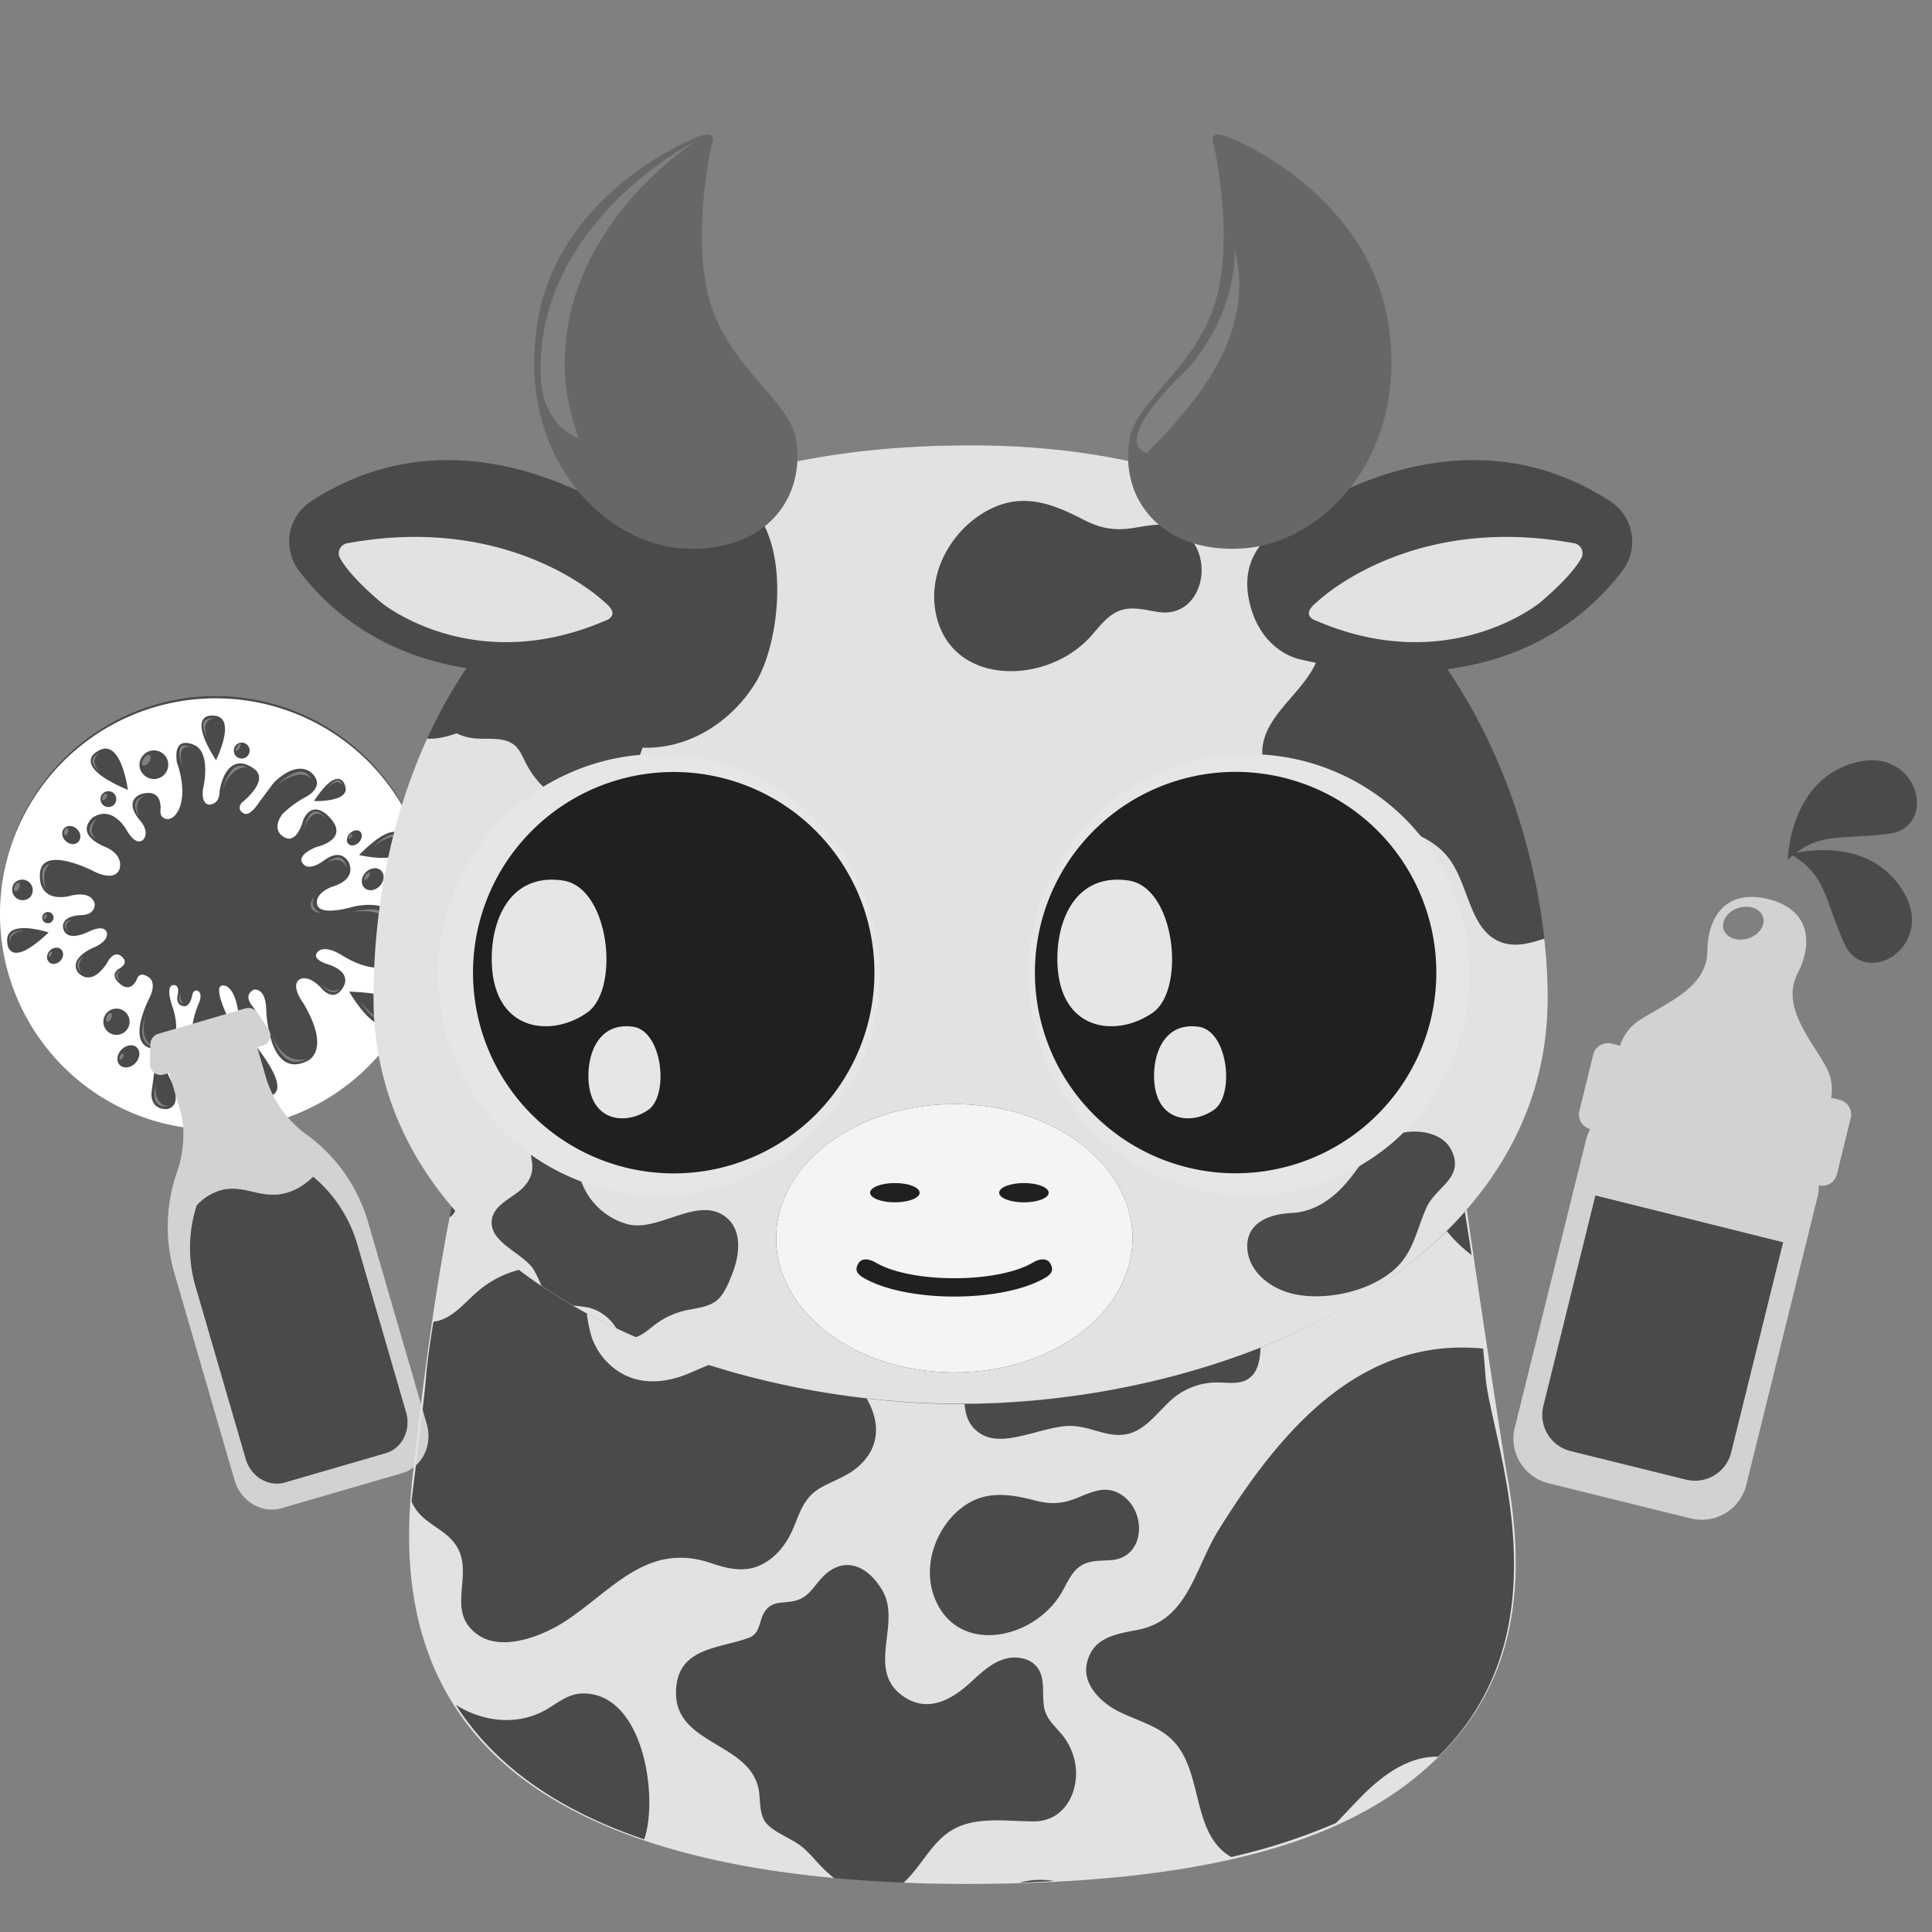<svg xmlns="http://www.w3.org/2000/svg" viewBox="0 0 1030 1030"><rect x="0" y="0" width="1030" height="1030" fill="#808080" stroke="none"/><g id="b989c468-727c-4629-aef3-933ade6fcb70" data-name="Layer 2"><g id="a3cb36fe-1b54-41dc-940d-fe9622c1bcbc" data-name="Gray Scale"><path d="M517.57,237.41c-275.42,0-318.41,194.39-318.41,294.46,0,142.93,168.55,216.44,313,216.44,143.34,0,313-73.51,313-216.44C825.16,440.8,773.15,237.41,517.57,237.41Z" style="fill:#4a4a4a"/><path d="M803.77,787.93c-4.18-23.76-18-116.74-21.75-143.2-27.58,32.52-72.52,60-118.06,76.73-48,17.6-101,27-150.83,27-50.23,0-103.37-8.9-151.33-26.5-45.54-16.72-87.14-40.18-121-78.74C229.35,701,222.6,763.8,219.93,787.93c-2.44,22.07-3.1,47.77,2.65,73.58,5.06,22.69,15.09,45.46,33.26,65.92,37,41.7,112.23,76.89,259.57,76.89,159.15,0,224.23-35.7,260.07-76.89,17.79-20.45,26.74-43.21,30.46-65.92C810.15,835.75,807.66,810.07,803.77,787.93Z" style="fill:#4a4a4a"/><path d="M980.86,586.37l-4.64-1.15A24.87,24.87,0,0,0,973,567.86c-8.71-15.34-23.39-31.68-14.61-49s5.66-34.26-15.81-39.54-32.1,8.29-32.33,27.68-20.83,27.05-35.68,36.59a24.82,24.82,0,0,0-10.86,13.91l-4.69-1.15a8,8,0,0,0-9.63,5.82L842,592.34a8,8,0,0,0,5.78,9.61,24.24,24.24,0,0,0-2.22,5.74l-38,153.48a24.5,24.5,0,0,0,17.84,29.56l75.94,18.78A24.49,24.49,0,0,0,931,791.66l37.95-153.47a24.37,24.37,0,0,0,.7-6.25h0a8,8,0,0,0,9.63-5.83L986.68,596A8,8,0,0,0,980.86,586.37ZM925.27,484.63c5.54-2.47,11.86-1.09,14.15,3.08s-.35,9.53-5.88,12-11.85,1.08-14.13-3.09S919.76,487.09,925.27,484.63Z" style="fill:#d2d2d2"/><path d="M190.48,663.38a73.7,73.7,0,0,0-23.56-36.13c-6,5.89-11.5,8-15.13,8.86a26.49,26.49,0,0,1-4.88.71c-.11,0-7-19-13.91-38.1a114.53,114.53,0,1,0-1.1.17c6.93,19.22,13.7,38,13.68,38-10.23,0-18.12-5.46-28.76-2.11a28,28,0,0,0-12,7.85,73.59,73.59,0,0,0-.58,43.35L131,777.81c2.76,9.5,12.14,15.13,20.95,12.57l53.65-15.59c8.81-2.56,13.71-12.35,10.95-21.85Zm-23-185.56c-2.89,7,4.07,9.15,4.07,9.15C161.23,485.47,167.5,477.82,167.5,477.82Zm2.88,45.93c6.37,7.36,10.94,3.18,10.94,3.18C176.75,533,170.38,523.75,170.38,523.75Zm21.68,10.15c12,14.62,17.31,9.69,17.93,9C202.93,551.88,192.06,533.9,192.06,533.9Zm-4.48-47.53c23.66-6.76,24.46,10.74,24.46,10.74C207.36,482,187.58,486.37,187.58,486.37Zm26.34-37.48c-3.08-7.36-15.21,2.78-15.21,2.78C212.92,438.25,213.92,448.89,213.92,448.89Zm-19,17.73c.75-1.05,1.71-1.65,2.13-1.34s.16,1.4-.59,2.44-1.71,1.65-2.14,1.35S194.2,467.67,195,466.62Zm-8.56-21.11c.5-.69,1.13-1.08,1.41-.88s.1.92-.39,1.61-1.13,1.08-1.41.88S185.9,446.2,186.39,445.51ZM185,462.86c-3.42-7.91-10.79-2.74-10.79-2.74C183.5,452.27,185,462.86,185,462.86Zm-2.64-43.7c-1.69-5.57-8.15,1.19-8.15,1.19C182.11,411,182.31,419.16,182.31,419.16Zm-8.15,17.7c-8.06-9.15-12,5.07-12,5.07C166,424.53,174.16,436.86,174.16,436.86Zm-8.46-21.63c-6.26-6.9-18.68,3.93-18.68,3.93C162.07,404.48,165.7,415.23,165.7,415.23Zm-2,149.19c-13.72,7.45-18.49-12.33-18.49-12.33C151.59,568.89,163.72,564.42,163.72,564.42Zm-20.28,18.89c-13.12,1.79-10.54-17.7-10.54-17.7C133,583.66,143.44,583.31,143.44,583.31Zm-7.26-36.69c-6.76,4.87-8.45-9.24-8.45-9.24C130.91,548.61,136.18,546.62,136.18,546.62Zm-9.87-148.55c.66-1,1.47-1.65,1.82-1.43s.09,1.23-.57,2.24-1.47,1.66-1.81,1.43S125.65,399.08,126.31,398.07Zm5.2,10.95s-8.55-.86-12.82,12.14C118.69,421.16,122.16,404.55,131.51,409Zm-17.15-26s-7.86-.06-4,10.42C110.36,393.4,103.72,381.9,114.36,383ZM76.61,404.34c1-1.49,2.48-2.27,3.26-1.74s.58,2.17-.44,3.67-2.49,2.27-3.26,1.74S75.59,405.84,76.61,404.34Zm-68.75,68c.6-1.23,1.59-2,2.22-1.67s.66,1.55.07,2.77-1.59,2-2.22,1.67S7.27,473.57,7.86,472.34ZM5.55,503.1c-2.64-8.29,7.71-6.73,7.71-6.73C4,496.57,5.55,503.1,5.55,503.1Zm21.21-42.78s-5.34,3.32-2.23,14.12C24.53,474.44,18.63,462.86,26.76,460.32Zm-2,28.7c-.34.7-.91,1.14-1.27,1s-.38-.89,0-1.6.91-1.14,1.27-1S25.11,488.31,24.76,489Zm2.68,20c-.34.7-.91,1.13-1.27,1s-.39-.89,0-1.6.91-1.14,1.27-1S27.78,508.29,27.44,509Zm6.8-65.86c.3-1.06,1-1.79,1.53-1.63s.76,1.14.46,2.19-1,1.79-1.54,1.63S33.94,444.19,34.24,443.14Zm2.21,53.67s-5.66-6,2.29-6.26C38.74,490.55,33,491.25,36.45,496.81Zm6.87,21.68s-5.57-4.59,1.88-8.9C45.2,509.59,39.84,513.32,43.32,518.49Zm7.9-71.11c-8.49-5.27.88-11.42.88-11.42C45.46,443.18,51.22,447.38,51.22,447.38Zm2.1-36.1s-9-5.47,0-10.25C53.32,401,46.84,405.41,53.32,411.28Zm1.29,15.24c-.47-.32-.35-1.31.27-2.22s1.5-1.38,2-1.06.35,1.32-.27,2.23S55.08,426.85,54.61,426.52ZM59.26,543c-.6,1.24-1.6,2-2.24,1.69s-.67-1.57-.07-2.81,1.6-2,2.24-1.69S59.86,541.71,59.26,543Zm5.53-25.85s-4.67,2.38,0,6.76C64.79,523.86,58.23,519.78,64.79,517.1Zm.89,46.51c-.42.89-1.14,1.43-1.6,1.21s-.48-1.12,0-2,1.15-1.43,1.6-1.21S66.11,562.72,65.68,563.61Zm8.66-128.13c-6.74-9.57,2.94-11.42,2.94-11.42C70,427.57,74.34,435.48,74.34,435.48Zm3.38,105.28c-4.38,15.61,5.27,17.5,5.27,17.5C71.06,557.07,77.72,540.76,77.72,540.76ZM83,578.16c-.93,11.89,6.92,11.55,6.92,11.55C78.93,591.52,83,578.16,83,578.16ZM96.21,529c-.69,5.37,2,6.26,2,6.26C93.83,535,96.21,529,96.21,529Zm1-120.19s-6.05-16.11,5.37-10.06C102.55,398.78,93.76,394.59,97.18,408.84Zm6.59,139.48c1.29,13.89,12.43,13.81,12.43,13.81C102.08,563.43,103.77,548.32,103.77,548.32Z" style="fill:#4a4a4a"/><path d="M115,372.29a115,115,0,1,0,115,115A115,115,0,0,0,115,372.29Zm100.23,76.22c3.11,13.82-23.79,7.32-23.79,7.32C213.74,433.3,215.23,448.51,215.23,448.51Zm-12.75,23.83c-2.44,2.54-6.11,3-8.19,1s-1.79-5.68.65-8.22,6.12-3,8.2-1S204.93,469.8,202.48,472.34Zm-16-28c1.74-1.81,4.24-2.22,5.59-.92s1,3.81-.71,5.62-4.24,2.21-5.58.92S184.76,446.17,186.49,444.36Zm-2.76-26.12c4.3,9.65-16.32,8.84-16.32,8.84C180.42,407.33,183.73,418.24,183.73,418.24ZM126,397a4.24,4.24,0,1,1-.09,6.2A4.39,4.39,0,0,1,126,397Zm-12.55-15.49c13.57.09,1.69,23.78,1.69,23.78C98.89,379.62,113.41,381.52,113.41,381.52ZM76.25,402.76a7.63,7.63,0,1,1,.53,10.43A7.4,7.4,0,0,1,76.25,402.76Zm-24.39-2.13c12.67-8.41,16.3,20.48,16.3,20.48C37.18,408,51.86,400.63,51.86,400.63Zm8.85,28.48a4.23,4.23,0,1,1,0-6.15A4.35,4.35,0,0,1,60.71,429.11ZM34.25,441.53c1.68-1.74,4.72-1.53,6.8.47s2.41,5,.73,6.79-4.72,1.53-6.81-.47S32.57,443.28,34.25,441.53Zm-26.33,29a5.63,5.63,0,0,1,8.11,7.8,5.63,5.63,0,0,1-8.11-7.8Zm-4,32.22c-2-13.57,22-5.64,22-5.64C4.4,517.6,3.92,502.76,3.92,502.76Zm19.32-15.48a3,3,0,1,1,.17,4.07A2.9,2.9,0,0,1,23.24,487.28Zm8.88,25c-1.79,1.85-4.5,2.15-6,.65s-1.38-4.22.41-6.08,4.5-2.15,6.06-.65S33.91,510.44,32.12,512.3Zm25.05,37.42a7,7,0,1,1,10-.16A7.06,7.06,0,0,1,57.17,549.72Zm15,17.06c-2.5,2.6-6.19,3.11-8.24,1.14s-1.69-5.68.82-8.28,6.19-3.11,8.24-1.14S74.64,564.18,72.13,566.78Zm16.09,24.55c-9-.37-7.4-9.46-7.4-9.46l2.52-18.64c4.27,4.81,8.56,14.52,8.56,14.52C97.41,591.54,88.22,591.33,88.22,591.33Zm54.15-7c-18.5-.29-8.29-29.53-8.29-29.53C159.15,585.51,142.37,584.3,142.37,584.3Zm69.16-41c-9.41,13.78-25.41-14.63-25.41-14.63C223.46,529.76,211.53,543.27,211.53,543.27Zm3.72-43.38c-2.91,29.43-33.22,9.24-33.22,9.24-9.79-6-12.76-1.61-12.76-1.61-3.62,4,5.46,6.53,5.46,6.53,13,4.21,8.6,11.47,8.6,11.47-5.24,10.33-12.39.9-12.39.9-7.21-7.37-11.29-4.24-11.29-4.24-5.05,3.25,2,12.58,2,12.58,15.63,26.35,1.68,31.08,1.68,31.08-20.16,9.42-21.4-26.78-21.4-26.78-.14-12.95-6.6-11.47-6.6-11.47-6.21,3-.63,9-.63,9,7.14,9.22.76,11.63.76,11.63-7,3.3-8.54-9.08-8.54-9.08-2.25-15-8.32-13.77-8.32-13.77-5.32.43,2.76,16.75,2.76,16.75,9.51,22.81-4.63,21.8-4.63,21.8C92.8,564.15,105.94,535,105.94,535c2.29-5.26-.24-6.63-.24-6.63-2.86-1.47-3.32,2.78-3.32,2.78-1.3,5.58-4,5.3-4,5.3-5.45-.33-3.6-6.45-3.6-6.45,1-4.37-1.58-4.8-1.58-4.8-6.07-.79-.86,12.65-.86,12.65C98.66,559.39,84,559.28,84,559.28c-19.1.1-3.92-28.09-3.92-28.09,3.68-8.49-1.26-10.45-1.26-10.45-4.79-3.24-5.91,1.48-5.91,1.48-3.66,7.58-8.88,2.34-8.88,2.34-6.3-5.2-.48-8.14-.48-8.14,5-3,2.18-5.59,2.18-5.59-4.79-5.68-8.66,2.56-8.66,2.56-9.19,14-15.79,4.65-15.79,4.65-4.39-7.64,8.46-12.78,8.46-12.78,9.49-4.1,7-8.62,7-8.62-1.92-3.77-9-.15-9-.15-13.48,6.46-14.07-1.8-14.07-1.8-1.11-6.83,9.77-6.82,9.77-6.82,7.72-.26,7.06-6,7.06-6-2.11-8-14.11-4-14.11-4-15.5,2.8-15.09-9.83-15.09-9.83-1.47-19.34,28.76-3.49,28.76-3.49,12.52,6.07,13.78-1.68,13.78-1.68,1.7-8-7.83-11.38-7.83-11.38-17.22-7.39-6.4-15.76-6.4-15.76,10.74-6.73,18,7,18,7,5.17,8.82,8.58,5.06,8.58,5.06,3.73-3.88-.84-9.56-.84-9.56-10.56-11.87,0-14.9,0-14.9C87,420,85.57,431.68,85.57,431.68c-.55,5.23,3.9,5,3.9,5,4-.18,6.1-5.66,6.1-5.66,4.26-10.42-1.24-24.46-1.24-24.46-2.37-15.94,10-9,10-9,8.47,5,3.82,23.54,3.82,23.54-.82,8.17,3.53,7.87,3.53,7.87,5.64-.54,5.31-6.41,5.31-6.41a29.28,29.28,0,0,1,2.45-8.75c6.27-13,16.68-3.37,16.68-3.37,7.2,6.28-7.27,17.55-7.27,17.55-3.08,3.86,1.3,5.74,1.3,5.74,3.3,1.67,8.15-6.25,8.15-6.25L146,417.24c13.46-13.09,20.47-4.85,20.47-4.85,7.55,7.68-4.42,13-4.42,13a58.61,58.61,0,0,0-11.37,8.48c-6,8.06-.32,11.65-.32,11.65,7.74,6.38,11.37-8.49,11.37-8.49,5.32-11.52,14-1.25,14-1.25,11.21,11.86-7.1,15.81-7.1,15.81-10.25,4.22-7.67,8-7.67,8,3,5.92,11.51-.66,11.51-.66,10.3-7.81,13.74,1.48,13.74,1.48,3.44,9.28-9,12.25-9,12.25-9,3.54-8.22,8.31-8.22,8.31-.59,8.61,20.06,2.23,20.06,2.23C216,478,215.25,499.89,215.25,499.89Z" style="fill:#fff"/><rect width="1030" height="1030" style="fill:none"/><path d="M800.56,502.42c-17-6-17.19-30-27.91-44.51-8.19-11.07-22.33-15.91-35.88-18.32s-27.63-3.07-40.31-8.44-24-17.12-23.5-30.87c.78-21.14,27.23-33.35,30.81-54.21,1.73-10.08-2.3-20.14-3.81-30.26-1.35-9,.36-19.74,7.33-24.9-45.25-32.07-106.76-53.5-189.72-53.5-66.39,0-119.27,11.3-161.3,29.84,9.77-2.5,18.38-8.07,29-5.52,38.43,9.24,32.65,77.63,17.58,102.17-12.88,21-35.65,35.6-60.32,34.7A40,40,0,0,1,331,417c-6.85,6.51-16,11.34-25.44,10.33-11.46-1.25-20.39-10.81-25.52-21.14-1.53-3.07-2.89-6.37-5.45-8.65-5.67-5-14.36-3.18-21.9-3.93a28.14,28.14,0,0,1-9.3-2.66c-5.27,1.85-10.5,3.17-15.69,2.83-22.44,49.13-28.57,100.34-28.57,138.12,0,66.28,36.24,117.62,89.52,153.64a64.89,64.89,0,0,0-4.2-8.77c-5.34-8.22-20.93-13.5-22.23-23.46-1.15-8.82,7.5-13,13.4-17.38,5.62-4.21,9.07-9.4,8-16.47-1.27-8.28-4.64-27.62,10.51-21.11,10.8,4.64,11.91,17,14.39,27a43.36,43.36,0,0,0,1.93,5.94,36.43,36.43,0,0,0,24.33,21.41c16.87,4.35,39.13-16.88,53.68-2.5,7.39,7.31,5.48,19.91,2,28.74-1.71,4.37-3.9,9.92-7.21,13.33-4.56,4.68-11.67,5-17.68,6.34a42.85,42.85,0,0,0-16.91,8c-3.07,2.4-6.48,5.36-10,6.32,53.37,23.53,115.38,35.43,173.49,35.43,143.34,0,313-73.51,313-216.44a285.37,285.37,0,0,0-1.84-31.47C815.6,502.89,808,505.05,800.56,502.42Zm-183-176.13c-6.62-1-13.47-3.06-19.85-1-7.32,2.34-11.89,9.37-17.17,15-24.38,25.79-76.09,25.25-82.06-15.92-3-20.66,9.29-41.66,27.12-51.72,18.5-10.44,34.43-4.72,51.9,4.34,9,4.68,16.57,6.05,26.45,4.53,11.34-1.74,21.89-4.73,30.65,5.51C647.27,301.8,639.13,329.5,617.55,326.29ZM760.73,643.34c-4.32,9.14-6.11,19.14-12.08,27.59-12.19,17.27-44,24.29-63.11,17.76-10-3.41-19-11.18-20.39-21.48-2-14.72,10.85-19.92,23.07-20.48,12.69-.58,22.67-7.8,30.54-17.26,6.85-8.24,12.63-19.16,23-23.71,10.14-4.47,26.47-3.31,31.85,7.11C781.19,627.61,765.83,632.54,760.73,643.34Z" style="fill:#e2e2e2"/><path d="M330.86,351.6c-100.34,23.1-150.31-19.29-171.49-47.37A25.66,25.66,0,0,1,166,267.15c87.55-56.81,176.74,15.13,176.74,15.13s14.39,20.44,11.43,40.25S330.86,351.6,330.86,351.6Z" style="fill:#4a4a4a"/><path d="M693.46,351.6C793.79,374.7,843.77,332.31,865,304.23a25.67,25.67,0,0,0-6.66-37.08c-87.55-56.81-176.74,15.13-176.74,15.13s-21.42,11.06-15.67,37.86C671.85,348,693.46,351.6,693.46,351.6Z" style="fill:#4a4a4a"/><path d="M957.51,454.62c14.13-10.68,24.94-7,49.44-10.11,27-3.46,15.72-47.69-18.76-37.74s-35.07,51.53-35.07,51.53c.88-.81,1.75-1.56,2.6-2.26,18,11.18,16.65,22.56,27.48,46.86,11.07,24.83,50.2,1.36,30.76-28.81C997.72,448.88,967.13,452.69,957.51,454.62Z" style="fill:#4a4a4a"/><path d="M850.55,637.33,822.79,749.6a19.89,19.89,0,0,0,14.49,24l61.65,15.24a19.87,19.87,0,0,0,24-14.49l27.7-112.06Z" style="fill:#4a4a4a"/><path d="M314,697.19a57.7,57.7,0,0,0-8.43-1.12c7.5,4.36,15.27,8.45,23.25,12.27-.77-1-1.5-2.09-2.28-3.07A23.58,23.58,0,0,0,314,697.19Z" style="fill:#e2e2e2"/><path d="M701.83,321.18s48.75-47.88,137.42-31.54a5.4,5.4,0,0,1,3.74,8c-2.67,4.76-8.67,12.31-21.89,23.56,0,0-48.5,40.19-119.27,9.78C701.83,331,692.77,328.45,701.83,321.18Z" style="fill:#e2e2e2"/><ellipse cx="351.25" cy="519.68" rx="117.69" ry="117.68" transform="translate(-179.46 185.33) rotate(-23.73)" style="fill:#e6e6e6"/><ellipse cx="665.88" cy="519.68" rx="117.69" ry="117.68" transform="translate(-152.85 311.97) rotate(-23.73)" style="fill:#e6e6e6"/><path d="M322.49,321.18s-48.75-47.88-137.43-31.54a5.41,5.41,0,0,0-3.74,8c2.68,4.76,8.67,12.31,21.89,23.56,0,0,48.51,40.19,119.28,9.78C322.49,331,331.55,328.45,322.49,321.18Z" style="fill:#e2e2e2"/><path d="M359.18,411.57a107,107,0,1,0,107,107A107,107,0,0,0,359.18,411.57Zm-97,97.75c.5-20.78,10.83-43.82,37.9-39.9,25,3.63,30.59,58,13,70.39C293.27,553.79,261.19,549.84,262.18,509.32Zm83.53,82.3c-12.45,8.78-32.61,6.3-32-19.16.32-13.05,6.81-27.53,23.82-25.06C353.27,549.68,356.75,583.82,345.71,591.62Z" style="fill:#202020"/><path d="M658.74,411.51a107,107,0,1,0,107,107A107,107,0,0,0,658.74,411.51Zm-95,97.81c.5-20.78,10.83-43.82,37.9-39.9,25,3.63,30.59,58,13,70.39C594.82,553.79,562.74,549.84,563.73,509.32Zm83.53,82.3c-12.45,8.78-32.61,6.3-32-19.16.32-13.05,6.81-27.53,23.81-25.06C654.81,549.68,658.3,583.82,647.26,591.62Z" style="fill:#202020"/><ellipse cx="508.76" cy="660.15" rx="95" ry="71.54" style="fill:#202020"/><path d="M508.76,588.61c-52.46,0-95,32-95,71.54s42.54,71.54,95,71.54,95-32,95-71.54S561.23,588.61,508.76,588.61Zm37.12,42.11c7.29,0,13.2,2.3,13.2,5.14s-5.91,5.15-13.2,5.15-13.2-2.3-13.2-5.15S538.59,630.72,545.88,630.72Zm-68.81,0c7.3,0,13.21,2.3,13.21,5.14S484.37,641,477.07,641s-13.2-2.3-13.2-5.15S469.78,630.72,477.07,630.72ZM557.59,681c-10.6,6.41-28.86,10.23-48.83,10.23s-38.21-3.82-48.82-10.23c-3.25-2-4.3-4.2-2.33-7.45s6.21-2.3,9.45-.34c6.6,4,21,8.25,41.7,8.25s35.11-4.26,41.7-8.25c3.27-2,7.49-2.92,9.45.34S560.84,679,557.59,681Z" style="fill:#f4f4f4"/><path d="M227.51,759.15,196.32,651.83a87.77,87.77,0,0,0-32.89-46.94,58.4,58.4,0,0,1-21.85-31.2l-4.46-15.36,2.82-.82a5.7,5.7,0,0,0,3.31-8.6l-6-9a5.83,5.83,0,0,0-6.47-2.28L84.45,551.13a5.84,5.84,0,0,0-4.25,5.39l-.27,10.8a5.69,5.69,0,0,0,7.4,5.48L90.2,572l6.09,20.94c2.27,7.82,2.06,20.08-1.68,31.21l-.73,2.15A88.33,88.33,0,0,0,93,678.88L125,789c3.31,11.39,14.55,18.14,25.1,15.07l64.29-18.69C225,782.27,230.82,770.54,227.51,759.15Zm-21.95,15.64-53.65,15.59c-8.81,2.56-18.19-3.07-20.95-12.57L104.26,686a73.59,73.59,0,0,1,.58-43.35,28,28,0,0,1,12-7.85c12.69-4,21.48,4.6,35,1.36,3.63-.88,9.12-3,15.13-8.86a73.7,73.7,0,0,1,23.56,36.13l26,89.56C219.27,762.44,214.37,772.23,205.56,774.79Z" style="fill:#d2d2d2"/><path d="M803.77,787.93c-4.18-23.76-18-116.74-21.75-143.2L780.93,646c1.16,7.08,2.38,14.85,3.6,23.11a78.76,78.76,0,0,1-13.24-12.81c-25.87,25.61-62,47.36-99.28,62.09-.24,6.87-1.35,13.65-7,17-4.73,2.81-10.68,1.64-16.18,1.63a36.73,36.73,0,0,0-22.06,7.38c-7,5.33-12.55,14-20.72,18.25-11.53,6-21.21-1.16-32.89-2.34-15.2-1.53-36.84,12.3-50.22,4.15-6.2-3.78-8.22-9.58-8.69-15.91l-1.17,0a444.27,444.27,0,0,1-51.08-3c7.07,12.17,7.8,26.16-5.2,37-5.56,4.62-12.66,6.89-19,10.45-11.79,6.65-11.69,17.52-18.11,28.07-3.64,6-8.94,11.23-15.35,13.82a23.11,23.11,0,0,1-4.27,1.28c-6.94,1.38-14.1-.48-20.8-2.77-33.85-11.58-52.2,13.8-77.3,30.53-11.84,7.9-33.61,16.78-46.83,7.85-18.19-12.29-2.32-31.54-11.46-47-6.29-10.65-19-11.95-24.27-24.29-.09-.22,6.82-54.45,7.71-66.41.73-9.88,3.82-28.87,4-29.44,9.72-1.16,16.32-10,23.77-16.33A54,54,0,0,1,276.71,677c3.86,2.93,7.85,5.79,11.92,8.54q8.17,5.52,16.84,10.56c2.44,1.42,4.92,2.8,7.42,4.17a70.38,70.38,0,0,0,2.58,12.67c3.79,11,13.36,20.17,24.85,22.67,9.1,2,18.71.11,27.28-3.56,3.38-1.45,6.83-2.95,10.33-4.4a439,439,0,0,0,47.7,12.16A427,427,0,0,1,361.8,722c-45.54-16.72-87.14-40.18-121-78.74.61.73,1.24,1.44,1.87,2.15a6.51,6.51,0,0,1-3,3.51c-10.81,56.08-17.22,115.66-19.8,139-2.44,22.07-3.1,47.77,2.65,73.58,5.06,22.69,15.09,45.46,33.26,65.92,30.56,34.42,87.15,64.4,188.84,73.82-1.91-1.56-3.75-3.2-5.48-4.86-4.15-4-7.79-9-12.41-12.43-5.58-4.15-12.33-6.25-17.47-11.16-4.31-4.11-3.88-11.35-4.49-16.77-3.1-27.53-45.38-24.95-44.37-54.55.79-23.27,22.6-22.35,38.86-28.33,6.18-2.27,5.3-9,8.28-13.68,4.45-7,10.79-4,18-6.55,5.27-1.87,8.1-6.49,11.54-10.53,11.53-13.54,24.91-8.69,33.28,5.43,10.59,17.87-9.21,42.62,11.42,56.68,13.24,9,26.05,1.35,36.15-8,5.06-4.69,10.28-9.56,16.81-11.78s14.78-1,18.64,4.74c4,5.94,2,13.94,3.31,21,1.14,6,5.63,9.65,9.26,14.09a32.9,32.9,0,0,1,7.69,19.26c.05,1,.05,2,0,3-.55,12.77-8.55,24.18-22.34,24.23-15.26,0-31.91-3.05-44.73,5.23-10.34,6.68-16,19.61-24.94,27.48q16.21.65,33.74.65c159.15,0,224.23-35.7,260.07-76.89,17.79-20.45,26.74-43.21,30.46-65.92C810.15,835.75,807.66,810.07,803.77,787.93ZM343.56,980.24c0,.12-.09.23-.13.35-51.1-17.28-82.11-43-100.39-71.64,13.54,8.46,30.45,11,45.26,4,7.78-3.67,13.69-10.24,22.95-10.13C343.24,903.16,351,958.16,343.56,980.24Zm200.06,23.45a41.42,41.42,0,0,1,18.21-.87Q552.93,1003.34,543.62,1003.69Zm22.17-154.34c-14.58,24.76-55.47,33.66-67.62,2.26-6.09-15.76-.19-34.55,12.07-45.71C523,794.33,536.55,796,552,800c8,2.06,14.17,1.78,21.69-1.2,8.63-3.42,16.42-7.69,25.18-1.18,12.68,9.42,11.26,32.73-6.35,34.11-5.4.42-11.17,0-15.84,2.76C571.28,837.62,569,844,565.79,849.35Zm200.86,87.19h-1.52c-14.71.33-27.65,9.69-38.11,20-5,5-9.78,10.3-14.75,15.36A316.52,316.52,0,0,1,656.43,990a25.1,25.1,0,0,1-3.06-2c-18-13.71-12.32-44.33-28.32-60.3-7.73-7.73-19-10.42-28.76-15.33s-19.15-14.6-16.92-25.31c3-14.21,15.42-15.82,27.45-18.2,26.39-5.23,30-32.15,42.44-52.53.44-.72.88-1.43,1.33-2.14,32.46-51.91,74.88-101.6,140.11-95.23.48,5,.91,10,1.28,15C794.41,766.4,837.47,867.59,766.65,936.54Z" style="fill:#e2e2e2"/><path d="M379.25,163.16c-11.44-34.3,0-85.18,0-85.18s4-8.57-5.15-5.72-78.32,33.16-88,102.33,35.44,114.91,77.74,117.76,65.74-25.14,60.6-57.73C421.12,213.79,390.67,197.46,379.25,163.16Zm-76.6,48.59a107.49,107.49,0,0,0,6.07,22c-19.2-7.12-20.37-30.6-20.37-30.6-4.57-84,81.74-127.48,81.74-127.48C330.09,103.71,292.92,153.44,302.65,211.75Z" style="fill:#676767"/><path d="M740.47,174.59c-9.71-69.17-78.89-99.47-88-102.33S647.29,78,647.29,78s11.44,50.88,0,85.18-41.87,50.63-45.16,71.46c-5.14,32.59,18.29,60.59,60.6,57.73S750.19,243.76,740.47,174.59Zm-129.12,67c-12.23-4.41-.32-20.48,5.36-27.42a196,196,0,0,1,16.86-17.86c27.44-32.58,24.58-63.45,24.58-63.45C670.73,180.31,633.12,219.32,611.35,241.59Z" style="fill:#676767"/></g></g></svg>